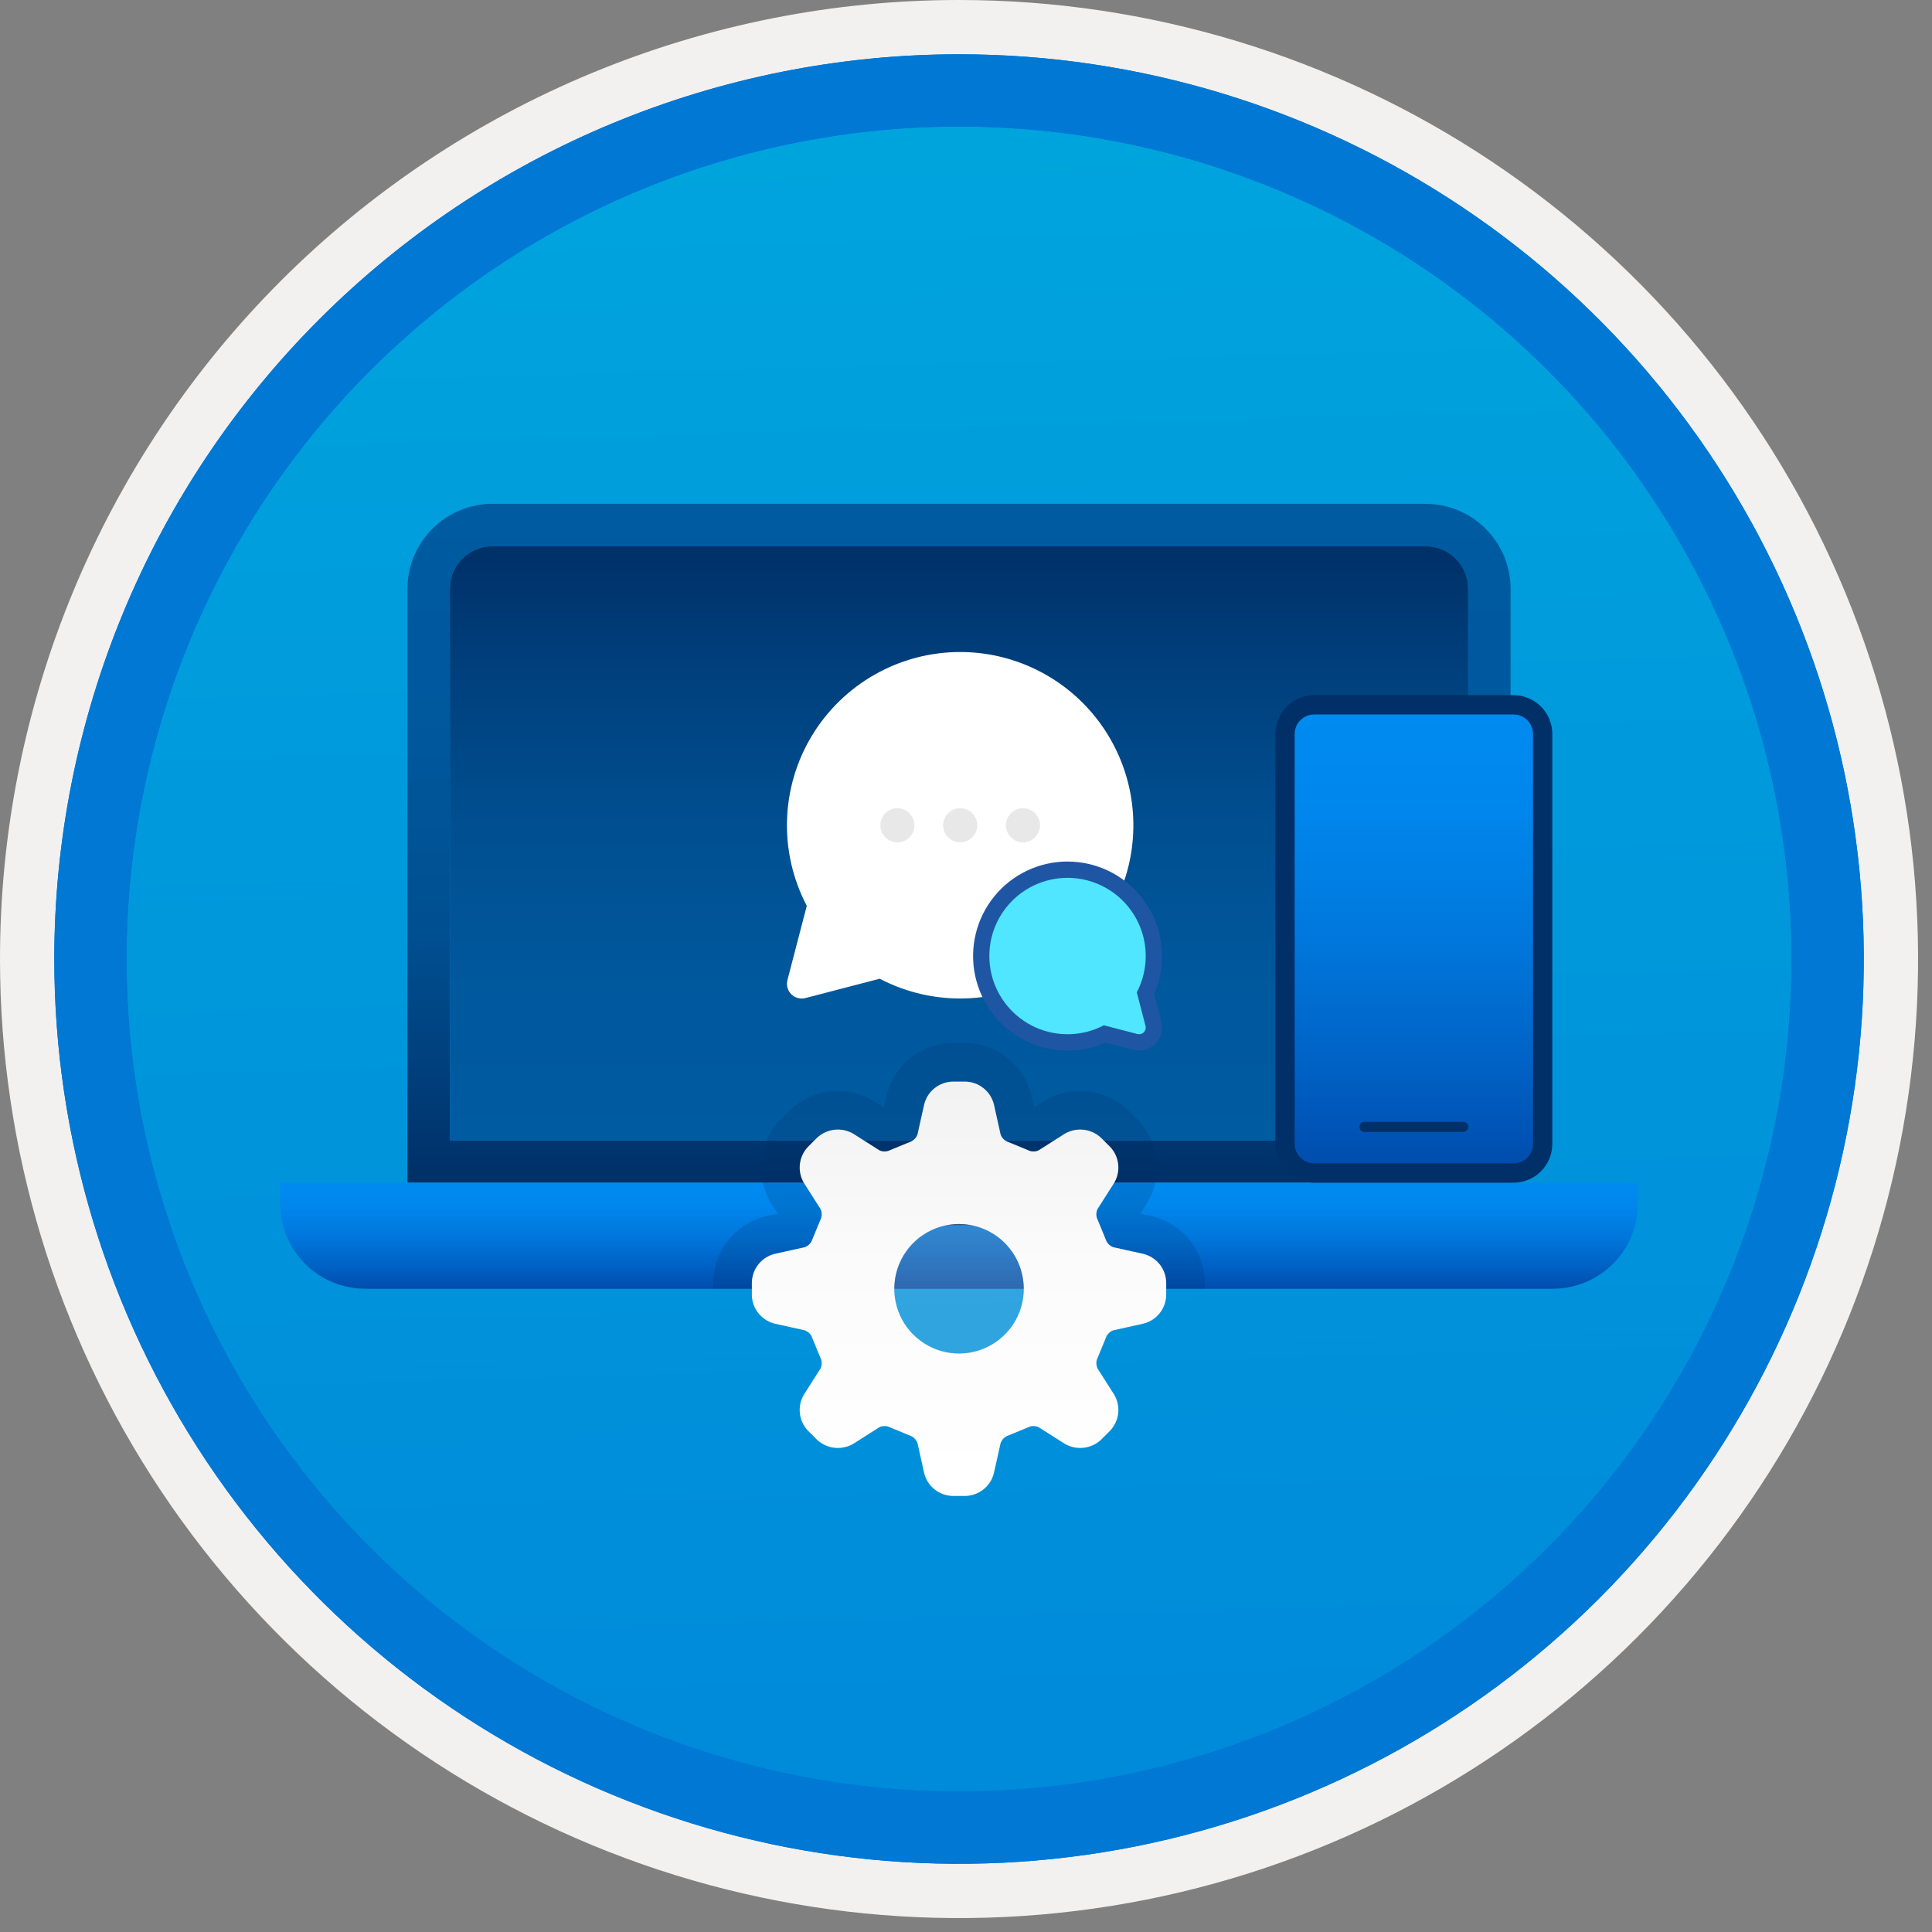 <svg width="100" height="100" viewBox="0 0 100 100" fill="none" xmlns="http://www.w3.org/2000/svg">
<rect x="0" y="0" width="100" height="100" fill="#808080" stroke="none"/>
<g clip-path="url(#clip0_416_4683)">
<path d="M49.64 96.45C40.382 96.45 31.332 93.704 23.634 88.561C15.936 83.417 9.936 76.107 6.393 67.553C2.85 59 1.923 49.588 3.73 40.508C5.536 31.427 9.994 23.087 16.54 16.54C23.087 9.994 31.428 5.535 40.508 3.729C49.588 1.923 59 2.85 67.553 6.393C76.107 9.936 83.418 15.936 88.561 23.634C93.705 31.331 96.45 40.382 96.45 49.64C96.451 55.787 95.24 61.874 92.888 67.554C90.535 73.233 87.088 78.394 82.741 82.74C78.394 87.087 73.234 90.535 67.554 92.888C61.875 95.24 55.787 96.45 49.64 96.45V96.45Z" fill="url(#paint0_linear_416_4683)"/>
<path fill-rule="evenodd" clip-rule="evenodd" d="M95.54 49.64C95.54 58.718 92.848 67.592 87.805 75.141C82.761 82.689 75.592 88.572 67.205 92.046C58.818 95.52 49.589 96.429 40.685 94.658C31.782 92.887 23.603 88.515 17.184 82.096C10.765 75.677 6.393 67.498 4.622 58.594C2.851 49.691 3.76 40.462 7.234 32.075C10.708 23.688 16.591 16.519 24.139 11.475C31.688 6.432 40.562 3.74 49.64 3.74C55.668 3.74 61.636 4.927 67.205 7.234C72.774 9.54 77.834 12.921 82.096 17.184C86.359 21.446 89.739 26.506 92.046 32.075C94.353 37.644 95.54 43.612 95.54 49.64V49.64ZM49.64 -0C59.458 -0 69.055 2.911 77.219 8.366C85.382 13.82 91.744 21.573 95.501 30.643C99.258 39.714 100.242 49.695 98.326 59.324C96.411 68.953 91.683 77.798 84.741 84.741C77.799 91.683 68.954 96.411 59.324 98.326C49.695 100.241 39.714 99.258 30.644 95.501C21.573 91.744 13.82 85.382 8.366 77.218C2.911 69.055 -1.61629e-06 59.458 3.61524e-07 49.64C-0.001 43.121 1.283 36.666 3.777 30.642C6.271 24.62 9.928 19.147 14.537 14.537C19.147 9.928 24.62 6.271 30.643 3.777C36.666 1.283 43.121 -0.001 49.64 -0V-0Z" fill="#F2F1F0"/>
<path fill-rule="evenodd" clip-rule="evenodd" d="M92.73 49.64C92.73 58.162 90.202 66.493 85.468 73.579C80.733 80.666 74.003 86.189 66.129 89.45C58.256 92.711 49.592 93.565 41.233 91.902C32.874 90.239 25.197 86.135 19.17 80.109C13.144 74.083 9.04 66.405 7.378 58.046C5.715 49.688 6.568 41.024 9.83 33.15C13.091 25.276 18.614 18.547 25.7 13.812C32.786 9.077 41.117 6.55 49.64 6.55C55.298 6.55 60.902 7.664 66.13 9.829C71.358 11.995 76.108 15.169 80.11 19.17C84.111 23.171 87.285 27.922 89.45 33.15C91.616 38.378 92.73 43.981 92.73 49.64ZM49.64 2.81C58.902 2.81 67.956 5.557 75.657 10.702C83.358 15.848 89.36 23.162 92.905 31.719C96.449 40.276 97.377 49.692 95.57 58.776C93.763 67.86 89.303 76.204 82.753 82.754C76.204 89.303 67.86 93.763 58.776 95.57C49.691 97.377 40.276 96.45 31.718 92.905C23.161 89.361 15.848 83.359 10.702 75.657C5.556 67.956 2.81 58.902 2.81 49.64C2.811 37.22 7.745 25.31 16.527 16.527C25.309 7.745 37.22 2.811 49.64 2.81V2.81Z" fill="#0078D4"/>
<path fill-rule="evenodd" clip-rule="evenodd" d="M92.73 49.64C92.73 58.162 90.202 66.493 85.468 73.579C80.733 80.665 74.003 86.189 66.129 89.45C58.256 92.711 49.592 93.565 41.233 91.902C32.874 90.239 25.197 86.135 19.17 80.109C13.144 74.083 9.04 66.405 7.378 58.046C5.715 49.688 6.568 41.024 9.83 33.15C13.091 25.276 18.614 18.547 25.7 13.812C32.786 9.077 41.117 6.55 49.64 6.55C55.298 6.55 60.902 7.664 66.13 9.829C71.358 11.995 76.108 15.169 80.11 19.17C84.111 23.171 87.285 27.922 89.45 33.15C91.616 38.378 92.73 43.981 92.73 49.64V49.64ZM49.64 2.81C58.902 2.81 67.956 5.556 75.657 10.702C83.358 15.848 89.36 23.162 92.905 31.719C96.449 40.276 97.377 49.692 95.57 58.776C93.763 67.86 89.303 76.204 82.753 82.754C76.204 89.303 67.86 93.763 58.776 95.57C49.691 97.377 40.276 96.45 31.718 92.905C23.161 89.361 15.848 83.358 10.702 75.657C5.556 67.956 2.81 58.902 2.81 49.64C2.811 37.22 7.745 25.309 16.527 16.527C25.309 7.745 37.22 2.811 49.64 2.81V2.81Z" fill="#0078D4"/>
<path d="M25.482 26.078C24.319 26.082 23.203 26.546 22.38 27.369C21.557 28.192 21.093 29.307 21.09 30.471V61.216H78.189V30.471C78.185 29.307 77.721 28.192 76.898 27.369C76.076 26.546 74.96 26.082 73.796 26.078H25.482ZM73.796 28.275C74.379 28.275 74.937 28.507 75.349 28.919C75.76 29.33 75.992 29.889 75.993 30.471V59.02H23.286V30.471C23.287 29.888 23.518 29.33 23.93 28.918C24.342 28.507 24.9 28.275 25.482 28.275H73.796Z" fill="url(#paint1_linear_416_4683)"/>
<path d="M23.286 30.471C23.287 29.888 23.518 29.33 23.93 28.918C24.342 28.507 24.9 28.275 25.482 28.275H73.796C74.379 28.275 74.937 28.507 75.349 28.919C75.76 29.33 75.992 29.889 75.993 30.471V59.02H23.286V30.471Z" fill="url(#paint2_linear_416_4683)"/>
<path d="M14.502 61.216V62.314C14.505 63.478 14.969 64.593 15.792 65.416C16.615 66.239 17.73 66.703 18.894 66.706H80.385C81.549 66.703 82.664 66.239 83.487 65.416C84.31 64.593 84.774 63.478 84.777 62.314V61.216H14.502Z" fill="url(#paint3_linear_416_4683)"/>
<path fill-rule="evenodd" clip-rule="evenodd" d="M45.247 63.412H54.032C54.614 63.412 55.173 63.18 55.584 62.769C55.996 62.357 56.228 61.798 56.228 61.216H43.051C43.051 61.798 43.283 62.357 43.694 62.769C44.106 63.181 44.665 63.412 45.247 63.412Z" fill="#003067"/>
<path d="M49.699 33.748C51.059 33.748 52.401 34.058 53.623 34.654C54.846 35.249 55.916 36.115 56.755 37.186C57.593 38.256 58.177 39.503 58.463 40.833C58.748 42.162 58.728 43.539 58.403 44.859C58.077 46.18 57.456 47.409 56.586 48.454C55.716 49.498 54.62 50.332 53.38 50.89C52.14 51.449 50.79 51.719 49.431 51.678C48.071 51.638 46.739 51.289 45.535 50.658L41.687 51.66C41.559 51.694 41.424 51.693 41.295 51.658C41.167 51.623 41.05 51.556 40.956 51.462C40.862 51.368 40.794 51.251 40.76 51.123C40.725 50.994 40.724 50.859 40.758 50.73L41.759 46.885C41.041 45.518 40.689 43.989 40.736 42.447C40.783 40.904 41.227 39.399 42.025 38.078C42.824 36.757 43.95 35.664 45.294 34.906C46.638 34.147 48.156 33.748 49.699 33.748V33.748Z" fill="white"/>
<path d="M46.45 43.598C46.937 43.598 47.331 43.203 47.331 42.716C47.331 42.229 46.937 41.834 46.45 41.834C45.962 41.834 45.568 42.229 45.568 42.716C45.568 43.203 45.962 43.598 46.45 43.598Z" fill="#E8E8E8"/>
<path d="M49.699 43.598C50.186 43.598 50.581 43.203 50.581 42.716C50.581 42.229 50.186 41.834 49.699 41.834C49.212 41.834 48.817 42.229 48.817 42.716C48.817 43.203 49.212 43.598 49.699 43.598Z" fill="#E8E8E8"/>
<path d="M52.949 43.598C53.436 43.598 53.831 43.203 53.831 42.716C53.831 42.229 53.436 41.834 52.949 41.834C52.462 41.834 52.067 42.229 52.067 42.716C52.067 43.203 52.462 43.598 52.949 43.598Z" fill="#E8E8E8"/>
<path d="M58.906 53.954L58.766 53.929L57.182 53.517C56.231 53.97 55.151 54.073 54.132 53.807C53.113 53.541 52.221 52.923 51.614 52.063C51.006 51.203 50.722 50.155 50.812 49.106C50.902 48.057 51.36 47.073 52.105 46.329C52.85 45.584 53.834 45.127 54.883 45.038C55.933 44.949 56.98 45.234 57.839 45.843C58.699 46.451 59.316 47.344 59.581 48.363C59.846 49.382 59.743 50.462 59.288 51.413L59.7 52.995C59.732 53.122 59.732 53.254 59.7 53.38C59.657 53.544 59.562 53.69 59.428 53.794C59.294 53.898 59.129 53.954 58.959 53.954L58.906 53.954Z" fill="#50E6FF"/>
<path d="M55.256 45.436C55.952 45.436 56.637 45.616 57.244 45.959C57.851 46.301 58.359 46.794 58.719 47.39C59.08 47.987 59.28 48.666 59.301 49.362C59.322 50.059 59.163 50.749 58.84 51.366L59.292 53.101C59.307 53.16 59.306 53.221 59.291 53.278C59.275 53.336 59.245 53.389 59.202 53.431C59.16 53.474 59.107 53.505 59.049 53.52C58.991 53.536 58.93 53.536 58.872 53.521L57.135 53.069C56.592 53.354 55.99 53.512 55.377 53.53C54.763 53.548 54.153 53.427 53.593 53.175C53.034 52.922 52.539 52.546 52.146 52.074C51.753 51.603 51.472 51.048 51.325 50.452C51.179 49.856 51.169 49.234 51.298 48.634C51.427 48.033 51.691 47.47 52.07 46.987C52.448 46.504 52.932 46.113 53.484 45.844C54.036 45.576 54.642 45.436 55.256 45.436V45.436ZM55.256 44.592C54.528 44.593 53.81 44.755 53.154 45.068C52.497 45.381 51.919 45.837 51.46 46.401C51.002 46.966 50.675 47.626 50.504 48.333C50.333 49.04 50.322 49.776 50.471 50.488C50.62 51.2 50.926 51.869 51.367 52.448C51.808 53.026 52.372 53.499 53.019 53.832C53.666 54.165 54.378 54.349 55.105 54.372C55.832 54.395 56.555 54.255 57.221 53.963L58.659 54.337C58.86 54.389 59.071 54.388 59.27 54.334C59.47 54.28 59.652 54.174 59.799 54.027C59.945 53.881 60.051 53.699 60.105 53.499C60.159 53.299 60.16 53.088 60.108 52.888L59.734 51.452C60.061 50.708 60.197 49.893 60.13 49.083C60.063 48.272 59.795 47.491 59.351 46.81C58.907 46.13 58.299 45.57 57.584 45.183C56.869 44.796 56.069 44.593 55.256 44.593L55.256 44.592Z" fill="#1F56A3"/>
<path opacity="0.2" d="M62.363 66.706V66.371C62.35 65.576 62.074 64.809 61.577 64.189C61.079 63.569 60.39 63.133 59.617 62.949L59.027 62.818L59.352 62.307C59.768 61.63 59.947 60.834 59.86 60.044C59.773 59.254 59.426 58.516 58.873 57.946L58.399 57.473C57.73 56.821 56.832 56.459 55.899 56.465C55.241 56.461 54.596 56.644 54.038 56.993L53.528 57.318L53.397 56.727C53.212 55.954 52.776 55.265 52.156 54.768C51.536 54.272 50.769 53.995 49.975 53.983H49.304C48.51 53.995 47.742 54.271 47.122 54.768C46.502 55.265 46.066 55.955 45.882 56.728L45.751 57.319L45.242 56.995C44.684 56.645 44.039 56.461 43.38 56.465C42.447 56.459 41.549 56.82 40.881 57.471L40.404 57.948C39.851 58.518 39.505 59.256 39.418 60.046C39.332 60.835 39.511 61.63 39.927 62.306L40.252 62.817L39.66 62.949C38.887 63.133 38.199 63.57 37.702 64.19C37.205 64.809 36.929 65.577 36.916 66.371V66.706L62.363 66.706Z" fill="#003067"/>
<path d="M80.347 37.987V59.211C80.347 59.742 80.135 60.252 79.759 60.629C79.383 61.005 78.873 61.216 78.341 61.216H68.018C67.486 61.216 66.976 61.005 66.6 60.629C66.224 60.253 66.013 59.743 66.013 59.211V37.987C66.013 37.455 66.224 36.945 66.6 36.569C66.976 36.193 67.486 35.982 68.018 35.982H78.341C78.873 35.982 79.383 36.193 79.759 36.569C80.135 36.945 80.347 37.456 80.347 37.987Z" fill="#003067"/>
<path d="M78.341 36.982H68.018C67.463 36.982 67.013 37.432 67.013 37.987V59.211C67.013 59.766 67.463 60.216 68.018 60.216H78.341C78.897 60.216 79.347 59.766 79.347 59.211V37.987C79.347 37.432 78.897 36.982 78.341 36.982Z" fill="url(#paint4_linear_416_4683)"/>
<path d="M75.735 58.066H70.625C70.481 58.066 70.364 58.183 70.364 58.327V58.327C70.364 58.471 70.481 58.589 70.625 58.589H75.735C75.879 58.589 75.996 58.471 75.996 58.327V58.327C75.996 58.183 75.879 58.066 75.735 58.066Z" fill="#003067"/>
<path d="M52.99 66.706C52.99 67.369 52.794 68.017 52.426 68.568C52.058 69.119 51.534 69.549 50.922 69.802C50.31 70.056 49.636 70.122 48.986 69.993C48.336 69.864 47.739 69.544 47.27 69.076C46.801 68.607 46.482 68.01 46.353 67.36C46.224 66.71 46.29 66.036 46.544 65.424C46.797 64.811 47.227 64.288 47.778 63.92C48.329 63.552 48.977 63.355 49.639 63.355C50.528 63.356 51.38 63.71 52.008 64.338C52.636 64.966 52.989 65.818 52.99 66.706V66.706ZM59.184 64.901L57.625 64.555C57.464 64.496 57.332 64.376 57.259 64.221C57.254 64.204 57.248 64.187 57.241 64.171L56.811 63.126C56.803 63.108 56.795 63.09 56.786 63.072C56.727 62.912 56.735 62.735 56.807 62.581L57.664 61.234C57.84 60.942 57.915 60.601 57.878 60.263C57.84 59.924 57.694 59.608 57.459 59.361L56.985 58.887C56.736 58.656 56.419 58.512 56.082 58.475C55.745 58.438 55.405 58.51 55.112 58.681L53.765 59.538C53.679 59.581 53.583 59.602 53.487 59.598C53.414 59.601 53.341 59.588 53.273 59.56C53.256 59.55 53.238 59.542 53.219 59.535L52.175 59.105C52.158 59.098 52.142 59.092 52.125 59.087C51.969 59.013 51.849 58.882 51.791 58.72L51.445 57.162C51.362 56.832 51.174 56.538 50.908 56.325C50.643 56.112 50.315 55.992 49.975 55.983H49.304C48.964 55.992 48.636 56.112 48.371 56.325C48.105 56.538 47.917 56.832 47.835 57.162L47.488 58.721C47.429 58.882 47.309 59.013 47.154 59.087C47.137 59.092 47.121 59.098 47.104 59.105L46.059 59.535C46.041 59.542 46.023 59.551 46.005 59.56C45.938 59.588 45.864 59.601 45.791 59.598C45.695 59.602 45.6 59.581 45.514 59.538L44.167 58.682C43.874 58.511 43.534 58.438 43.197 58.475C42.859 58.512 42.543 58.657 42.294 58.887L41.82 59.361C41.585 59.608 41.438 59.924 41.401 60.263C41.364 60.601 41.439 60.942 41.614 61.234L42.472 62.581C42.543 62.735 42.551 62.912 42.493 63.072C42.484 63.09 42.475 63.108 42.468 63.126L42.038 64.171C42.031 64.187 42.025 64.204 42.02 64.221C41.946 64.376 41.815 64.496 41.653 64.555L40.096 64.901C39.765 64.983 39.471 65.172 39.258 65.437C39.045 65.703 38.925 66.031 38.916 66.371V67.041C38.925 67.382 39.045 67.71 39.258 67.975C39.471 68.241 39.765 68.429 40.095 68.511L41.654 68.857C41.815 68.916 41.946 69.036 42.02 69.191C42.025 69.209 42.031 69.225 42.038 69.242L42.468 70.287C42.475 70.305 42.484 70.322 42.493 70.34C42.551 70.5 42.543 70.677 42.471 70.832L41.614 72.178C41.439 72.47 41.364 72.811 41.401 73.15C41.438 73.488 41.585 73.805 41.82 74.052L42.294 74.526C42.543 74.756 42.86 74.9 43.197 74.937C43.534 74.974 43.874 74.902 44.167 74.731L45.513 73.874C45.599 73.832 45.695 73.811 45.791 73.814C45.864 73.811 45.938 73.824 46.005 73.853C46.023 73.861 46.041 73.87 46.059 73.877L47.104 74.308C47.121 74.314 47.137 74.32 47.154 74.326C47.309 74.399 47.429 74.531 47.488 74.692L47.835 76.25C47.917 76.581 48.105 76.875 48.371 77.088C48.636 77.301 48.964 77.421 49.304 77.43H49.975C50.315 77.421 50.643 77.301 50.908 77.088C51.174 76.875 51.362 76.581 51.444 76.25L51.791 74.692C51.85 74.531 51.97 74.399 52.125 74.326C52.142 74.32 52.158 74.314 52.175 74.308L53.219 73.877C53.238 73.87 53.256 73.861 53.273 73.853C53.341 73.824 53.414 73.811 53.487 73.814C53.583 73.811 53.679 73.831 53.765 73.874L55.112 74.731C55.405 74.902 55.745 74.974 56.082 74.937C56.419 74.9 56.736 74.756 56.985 74.526L57.459 74.052C57.693 73.805 57.84 73.488 57.878 73.15C57.915 72.811 57.84 72.47 57.665 72.178L56.807 70.832C56.772 70.755 56.752 70.672 56.748 70.588C56.744 70.504 56.757 70.42 56.786 70.34C56.795 70.323 56.803 70.305 56.811 70.287L57.241 69.242C57.248 69.225 57.254 69.209 57.259 69.191C57.333 69.036 57.464 68.916 57.626 68.857L59.183 68.511C59.514 68.429 59.808 68.241 60.021 67.975C60.234 67.71 60.354 67.382 60.363 67.041V66.371C60.354 66.031 60.234 65.703 60.021 65.437C59.808 65.172 59.514 64.984 59.184 64.901V64.901Z" fill="url(#paint5_linear_416_4683)"/>
<path opacity="0.2" d="M52.991 66.706C52.991 67.369 52.794 68.017 52.426 68.568C52.058 69.119 51.534 69.549 50.922 69.802C50.31 70.056 49.636 70.122 48.986 69.993C48.336 69.864 47.739 69.544 47.27 69.076C46.801 68.607 46.482 68.01 46.353 67.36C46.224 66.71 46.29 66.036 46.544 65.424C46.797 64.811 47.227 64.288 47.778 63.92C48.329 63.552 48.977 63.355 49.64 63.355C50.528 63.356 51.38 63.71 52.008 64.338C52.636 64.966 52.989 65.818 52.991 66.706V66.706Z" fill="url(#paint6_linear_416_4683)"/>
</g>
<defs>
<linearGradient id="paint0_linear_416_4683" x1="47.87" y1="-15.153" x2="51.852" y2="130.615" gradientUnits="userSpaceOnUse">
<stop stop-color="#00ABDE"/>
<stop offset="1" stop-color="#007ED8"/>
</linearGradient>
<linearGradient id="paint1_linear_416_4683" x1="49.639" y1="61.216" x2="49.639" y2="26.015" gradientUnits="userSpaceOnUse">
<stop stop-color="#003067"/>
<stop offset="0.165" stop-color="#003F7C"/>
<stop offset="0.362" stop-color="#004F90"/>
<stop offset="0.681" stop-color="#00589D"/>
<stop offset="1" stop-color="#005BA1"/>
</linearGradient>
<linearGradient id="paint2_linear_416_4683" x1="49.639" y1="59.02" x2="49.639" y2="28.22" gradientUnits="userSpaceOnUse">
<stop stop-color="#005BA1"/>
<stop offset="0.26" stop-color="#00589D"/>
<stop offset="0.53" stop-color="#004F90"/>
<stop offset="0.8" stop-color="#003F7C"/>
<stop offset="1" stop-color="#003067"/>
</linearGradient>
<linearGradient id="paint3_linear_416_4683" x1="49.639" y1="66.706" x2="49.639" y2="61.216" gradientUnits="userSpaceOnUse">
<stop stop-color="#004DAE"/>
<stop offset="0.21" stop-color="#0061C4"/>
<stop offset="0.51" stop-color="#0078DD"/>
<stop offset="0.78" stop-color="#0086EC"/>
<stop offset="1" stop-color="#008BF1"/>
</linearGradient>
<linearGradient id="paint4_linear_416_4683" x1="73.18" y1="36.982" x2="73.18" y2="60.216" gradientUnits="userSpaceOnUse">
<stop stop-color="#008BF1"/>
<stop offset="0.22" stop-color="#0086EC"/>
<stop offset="0.49" stop-color="#0078DD"/>
<stop offset="0.79" stop-color="#0061C4"/>
<stop offset="1" stop-color="#004DAE"/>
</linearGradient>
<linearGradient id="paint5_linear_416_4683" x1="49.639" y1="76.66" x2="49.639" y2="56.45" gradientUnits="userSpaceOnUse">
<stop stop-color="white"/>
<stop offset="0.56" stop-color="#FBFBFB"/>
<stop offset="1" stop-color="#F2F2F2"/>
</linearGradient>
<linearGradient id="paint6_linear_416_4683" x1="378.973" y1="531.268" x2="378.973" y2="488.941" gradientUnits="userSpaceOnUse">
<stop stop-color="white"/>
<stop offset="0.56" stop-color="#FBFBFB"/>
<stop offset="1" stop-color="#F2F2F2"/>
</linearGradient>
<clipPath id="clip0_416_4683">
<rect width="99.28" height="99.28" fill="white"/>
</clipPath>
</defs>
</svg>
